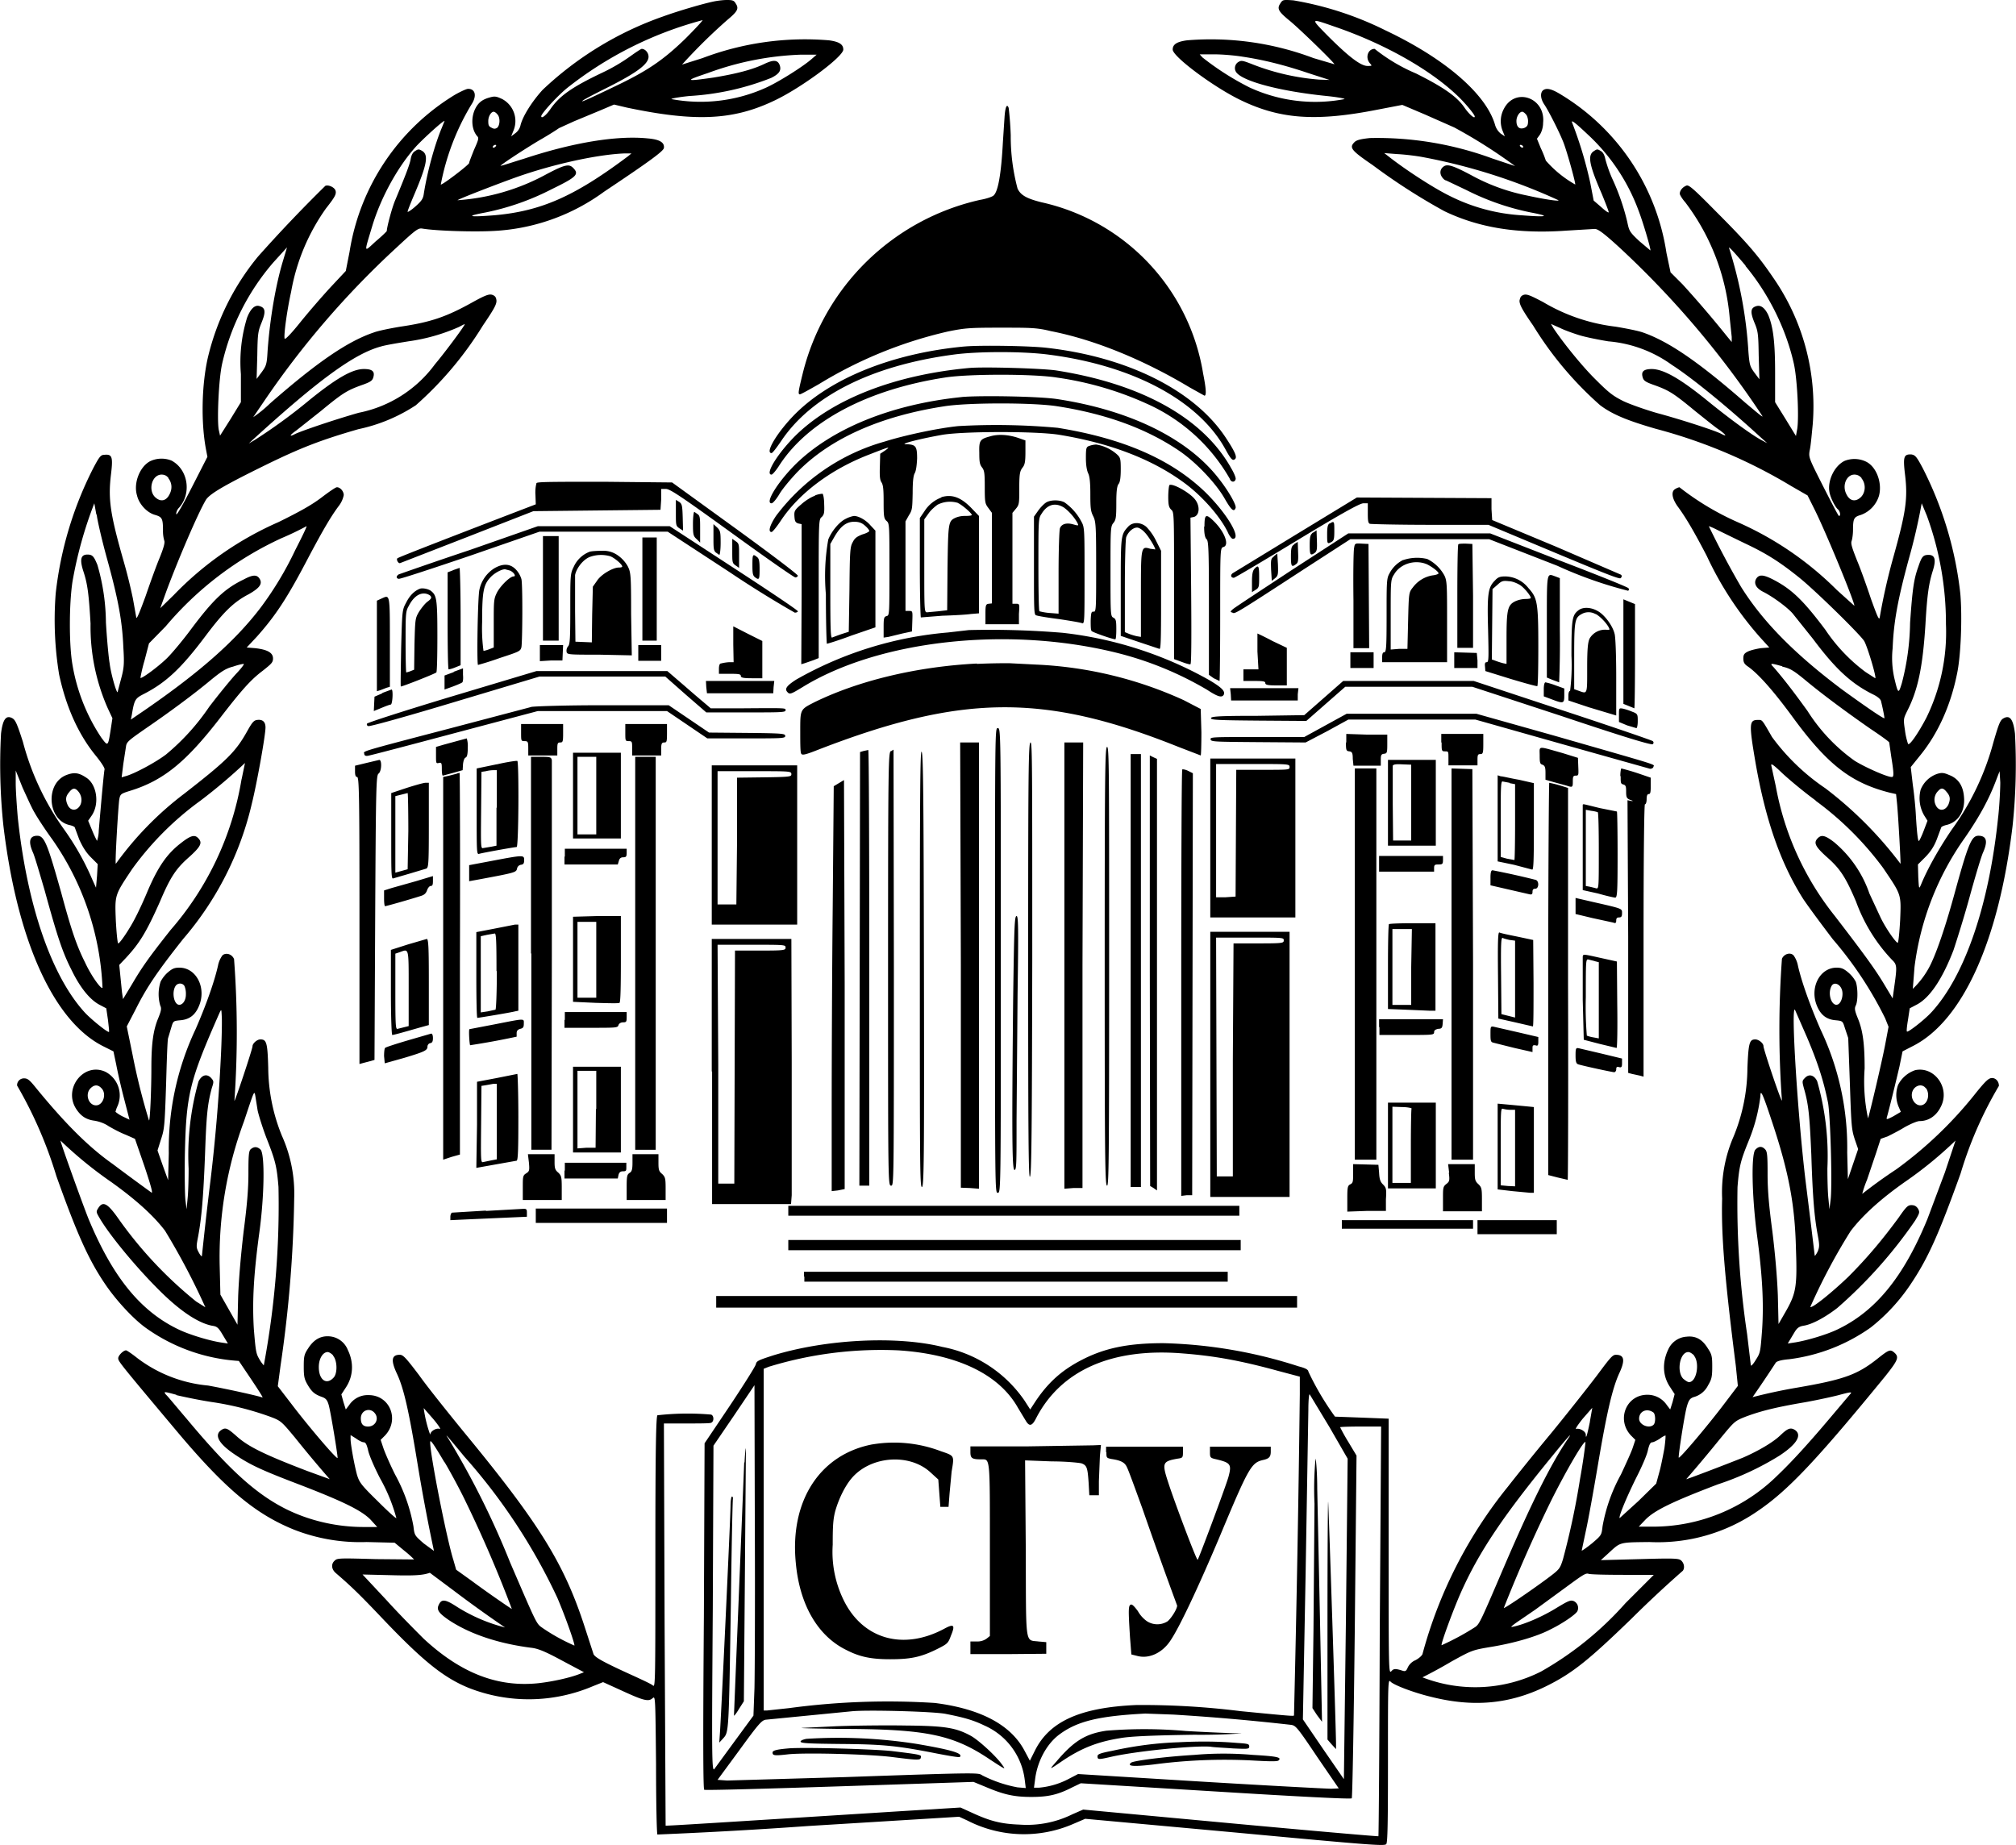<svg viewBox="0 0 59 54" xmlns="http://www.w3.org/2000/svg"><path fill-rule="evenodd" clip-rule="evenodd" d="M20.96.03c-.3.05-1.11.29-1.55.45a9.87 9.87 0 0 0-3.53 2.15c-.31.34-.59.78-.65 1.05a.4.4 0 0 1-.15.22l-.12.09.06-.15a.73.73 0 0 0-.32-.94c-.17-.08-.22-.09-.36-.05-.23.06-.35.16-.44.35-.12.26-.1.6.07.79.05.05.03.11-.1.4-.07.18-.14.35-.14.38 0 .05-.8.66-.83.63a7.08 7.08 0 0 1 .89-2.33c.17-.25.13-.47-.09-.47-.05 0-.22.08-.38.17a6.57 6.57 0 0 0-3.09 4.6l-.11.56-.44.47c-.24.26-.64.72-.89 1.03-.28.35-.45.52-.46.48-.03-.1.07-.83.19-1.37a6 6 0 0 1 1.02-2.44c.26-.33.31-.42.28-.52-.03-.1-.21-.18-.3-.14a42.3 42.3 0 0 0-1.97 2.07 7.28 7.28 0 0 0-1.47 2.97c-.18.8-.2 1.9-.05 2.68l.04.21-.45.88c-.27.53-.45.84-.46.8-.01-.04.02-.12.06-.17.4-.42.29-1.14-.2-1.4a.78.78 0 0 0-.63.02c-.3.16-.49.64-.38 1 .06.26.3.51.53.57.2.06.23.1.23.45a1 1 0 0 0 .04.31c.02.06-.03.23-.14.5-.1.24-.28.74-.41 1.12-.14.38-.25.67-.27.63l-.1-.56a15.3 15.3 0 0 0-.27-1.09c-.4-1.4-.46-1.83-.37-2.56.06-.5.03-.58-.19-.56-.11 0-.15.05-.33.39a10.63 10.63 0 0 0-1.1 3.67 9.9 9.9 0 0 0 .1 2.37c.2.93.55 1.73 1.06 2.36.18.22.28.38.27.42-.02.07-.1.97-.17 1.79a1 1 0 0 1-.05.3 2.91 2.91 0 0 1-.14-.3l-.12-.29.11-.16c.23-.35.14-.92-.18-1.11-.21-.14-.35-.15-.56-.07-.64.24-.56 1.34.1 1.47.08.02.14.05.14.07l.13.35c.1.22.2.38.34.52l.2.2-.02.34-.03.35-.1-.22a7.8 7.8 0 0 0-.83-1.48 7.81 7.81 0 0 1-1.21-2.57c-.17-.53-.22-.64-.31-.69-.18-.1-.28.03-.33.45a17 17 0 0 0 .07 2.7c.4 3.35 1.46 5.7 2.9 6.44l.32.16.08.38c.04.21.14.66.23 1l.16.62-.21-.1a1.1 1.1 0 0 1-.2-.13s.02-.09.06-.17a.78.78 0 0 0-.35-1c-.64-.3-1.26.5-.85 1.1.14.21.3.3.53.33.12.02.28.07.41.16.12.07.34.19.5.25l.27.12.28.81c.2.6.25.8.2.76a78.16 78.16 0 0 1-1.14-.84c-.71-.5-1.4-1.2-2.22-2.2-.2-.25-.26-.3-.36-.3a.2.2 0 0 0-.21.21 12.4 12.4 0 0 1 1.15 2.65c.6 1.68.94 2.45 1.44 3.18.3.44.78.97 1.16 1.25a5.24 5.24 0 0 0 2.74.98l.37.55c.2.3.35.53.32.52-.13-.05-1.04-.25-1.59-.35a4.03 4.03 0 0 1-2.08-.81c-.15-.12-.3-.22-.32-.22-.08 0-.23.15-.23.23 0 .09.03.13 1.65 2.06 1.47 1.76 2.36 2.5 3.5 2.96a5.3 5.3 0 0 0 2.12.36l.82.02.29.24a3 3 0 0 1 .28.25l-1.12-.01c-1.04-.03-1.13-.03-1.2.04-.12.1-.1.26.03.37.43.37.67.6 1.27 1.23 1.24 1.31 1.86 1.82 2.62 2.13a4.8 4.8 0 0 0 3.63-.05l.3-.12.55.25c.63.29.78.33.9.22.08-.07.08-.05.1 1.94 0 1.11.02 2.03.04 2.05a146 146 0 0 0 4.43-.25l4.4-.27.24.11a3.62 3.62 0 0 0 3.1.1l.35-.15 4.38.4c4.07.38 4.38.4 4.43.34.04-.05.05-.61.05-2.45 0-2.34 0-2.39.08-2.3.1.1.68.32 1.18.44 1.23.31 2.29.22 3.37-.31.77-.38 1.24-.76 2.5-1.98a33.45 33.45 0 0 1 1.5-1.4c.06-.08.04-.22-.05-.3-.07-.06-.17-.07-1.21-.04l-1.14.03.22-.2c.36-.33.3-.32 1.2-.33a5.13 5.13 0 0 0 3.16-.9c.89-.6 1.73-1.49 3.75-3.96.38-.48.41-.56.24-.7-.1-.08-.15-.06-.43.16-.62.5-1 .64-2.39.88a15.79 15.79 0 0 0-1.31.28 37.28 37.28 0 0 0 .68-1.01c.03-.04.15-.08.39-.1a5.26 5.26 0 0 0 2.39-.93 5.5 5.5 0 0 0 1.17-1.27c.51-.76.82-1.46 1.46-3.24a11.46 11.46 0 0 1 1.12-2.56c0-.13-.09-.23-.2-.23-.1 0-.19.08-.54.52a11.8 11.8 0 0 1-2.26 2.15 14.86 14.86 0 0 0-1 .72s.05-.2.14-.41l.27-.8.13-.4.2-.07c.1-.05.34-.17.5-.27.18-.1.37-.18.44-.18.27 0 .5-.16.63-.44.26-.54-.2-1.17-.76-1.05a.88.88 0 0 0-.5.43.88.88 0 0 0 .01.63l.07.16-.22.13c-.19.1-.21.1-.19.03.06-.2.28-1.1.37-1.49l.09-.44.31-.16c1.45-.74 2.51-3.08 2.91-6.44a17 17 0 0 0 .07-2.7c-.05-.42-.15-.55-.33-.45-.1.05-.14.15-.3.7a7.75 7.75 0 0 1-1.22 2.56c-.4.59-.72 1.17-.9 1.61-.06.14-.06.13-.08-.22l-.01-.37.2-.2c.15-.15.26-.3.35-.53l.13-.35c0-.02.06-.05.13-.07.35-.07.57-.39.54-.8-.02-.35-.17-.57-.44-.67-.16-.07-.22-.07-.35-.03a.8.8 0 0 0-.48.46 1 1 0 0 0 .1.75l.1.16-.11.29c-.06.16-.13.3-.14.3-.03.03-.06-.24-.09-.74-.01-.22-.05-.63-.09-.9l-.06-.52.29-.36c.5-.62.87-1.42 1.06-2.35.12-.54.16-1.7.1-2.37a10.63 10.63 0 0 0-1.1-3.67c-.18-.34-.22-.38-.33-.4-.22-.01-.25.06-.19.57.09.73.03 1.12-.36 2.51a17.72 17.72 0 0 0-.38 1.7c-.02.08-.08-.07-.25-.54-.12-.36-.3-.87-.41-1.13-.15-.38-.19-.5-.16-.58.02-.06.04-.2.04-.32 0-.34.03-.38.23-.44a.86.86 0 0 0 .53-.56c.1-.37-.07-.85-.38-1a.78.78 0 0 0-.63-.02c-.3.15-.5.58-.44.91.03.17.16.42.24.5.07.05.1.2.04.2-.02 0-.22-.39-.46-.86-.42-.83-.43-.85-.4-1.05.03-.11.06-.45.09-.76a6.6 6.6 0 0 0-1.16-4.31c-.43-.63-.74-1-1.66-1.92-.66-.67-.8-.79-.87-.77-.11.04-.2.14-.2.24 0 .03.07.15.16.25a6.5 6.5 0 0 1 1.3 3.37l.06.57v.15l-.14-.17a31.6 31.6 0 0 0-1.3-1.52l-.35-.35-.12-.57a6.56 6.56 0 0 0-3.15-4.67c-.24-.14-.38-.16-.47-.08-.08.08-.06.25.04.4.13.19.45.82.57 1.13.12.32.36 1.2.34 1.22a3.28 3.28 0 0 1-.86-.7 3.11 3.11 0 0 0-.15-.37l-.11-.27.08-.11c.05-.07.1-.21.1-.35.08-.74-.82-1.06-1.15-.41a.76.76 0 0 0-.03.65l.06.15-.12-.08a.52.52 0 0 1-.17-.27c-.27-.9-1.47-1.93-3.2-2.75a9.64 9.64 0 0 0-2.7-.88c-.3-.02-.31-.02-.38.09-.1.15-.06.23.24.48.27.21 1.39 1.3 1.34 1.3l-.61-.18a8.5 8.5 0 0 0-3.7-.52c-.3.04-.42.12-.42.27 0 .21 1.24 1.13 2.03 1.5 1.14.54 2.18.61 3.96.26l.73-.14.66.28.86.38a15 15 0 0 1 1.78 1.13l-.66-.22a9.78 9.78 0 0 0-3.59-.6c-.28.03-.39.06-.45.12-.16.16-.1.24.53.67a17.9 17.9 0 0 0 2.1 1.35c1.02.49 2.16.67 3.57.57l.83-.05c.09 0 .24.1.71.53a26.96 26.96 0 0 1 4.2 4.95c.02.05-.2-.14-.51-.4-1.36-1.19-2.24-1.79-2.99-2.05-.14-.05-.5-.12-.8-.17a5.37 5.37 0 0 1-2.12-.72c-.38-.2-.48-.24-.57-.21-.08.03-.1.07-.12.17 0 .11.06.24.4.73a10.24 10.24 0 0 0 1.96 2.33c.36.27.8.45 1.63.69a15.16 15.16 0 0 1 3.97 1.68l.47.27.2.4c.34.68 1.17 2.7 1.17 2.83l-.51-.46a9.55 9.55 0 0 0-2.91-1.99 8 8 0 0 1-1.7-1.02.37.37 0 0 0-.12.05c-.13.07-.1.27.06.5.23.31.47.71.86 1.46a9.86 9.86 0 0 0 1.54 2.36l.29.32-.25.02c-.13.02-.3.06-.38.1-.1.05-.13.09-.13.2 0 .11.03.16.11.22.3.2.74.69 1.3 1.45 1.04 1.43 1.73 1.97 2.88 2.26l.18.04.03.29c.04.44.11 1.74.1 1.75a11.33 11.33 0 0 0-2.2-2.21 6.32 6.32 0 0 1-1.56-1.5c-.3-.52-.28-.5-.41-.5-.26 0-.27.1-.07 1.27.29 1.65.72 2.9 1.38 3.95.13.2.53.74.88 1.2a10.93 10.93 0 0 1 1.53 2.31l.1.25-.1.53c-.1.52-.44 1.96-.5 2.15a5.2 5.2 0 0 1-.1-1.46c0-.71-.05-1.11-.2-1.47-.09-.22-.1-.29-.06-.37.07-.14.06-.54 0-.7a.93.93 0 0 0-.22-.27c-.13-.11-.2-.14-.34-.14-.5 0-.8.6-.57 1.13.11.26.28.39.55.41.2.02.2.03.26.22l.1.3.05 1.38c.04 1.2.05 1.3.14 1.58l.1.29-.15.44-.15.44-.02-.78a8.04 8.04 0 0 0-.78-3.6c-.32-.73-.56-1.42-.66-1.86a.76.76 0 0 0-.13-.31c-.1-.1-.28-.04-.34.1a28.8 28.8 0 0 0 0 4.15c-.03.02-.54-1.5-.54-1.59 0-.09-.14-.2-.24-.2-.17 0-.2.1-.23.83a5.36 5.36 0 0 1-.4 2 4.1 4.1 0 0 0-.34 1.83c-.03 1.04.07 2.3.4 4.89l.06.59-.44.58c-.48.63-1.26 1.55-1.29 1.52-.02-.03.16-1.2.23-1.47.06-.22.1-.26.2-.3a.66.66 0 0 0 .43-.35c.1-.17.12-.24.12-.54 0-.3-.01-.36-.13-.54-.16-.26-.35-.37-.62-.34a.63.63 0 0 0-.54.38c-.18.38-.16.78.06 1.1l.13.2-.06.23-.07.22-.1-.13a.68.68 0 0 0-.57-.3c-.62 0-.91.73-.48 1.19l.13.13-.08.24c-.04.12-.2.47-.34.77a4.9 4.9 0 0 0-.54 1.52c-.03.26-.03.26-.31.5-.15.12-.29.22-.3.21l.12-.57c.07-.31.23-1.2.36-1.97.26-1.54.42-2.2.61-2.63.19-.4.16-.56-.09-.56-.1 0-.17.09-.55.6-.25.33-.85 1.09-1.34 1.69-.5.6-1.06 1.3-1.27 1.57a13.23 13.23 0 0 0-2.5 4.9c-.02.05-.11.13-.21.18a.44.44 0 0 0-.22.21c-.04.1-.07.12-.14.1-.22-.07-.27-.07-.34.01-.08.08-.08.02-.08-3.66v-3.73l-.76-.03-.81-.03a8.1 8.1 0 0 1-.78-1.32c0-.05-.08-.1-.28-.15a13.9 13.9 0 0 0-3.96-.68c-1.06 0-1.75.15-2.43.51-.57.3-.96.66-1.32 1.2l-.15.23-.16-.25a3.77 3.77 0 0 0-2.41-1.58c-1.33-.33-3.4-.23-4.96.25-.43.14-.48.16-.5.26-.02.07-.36.61-.76 1.21l-.74 1.1-.02 5.05c-.03 3.8-.02 5.07.01 5.09.03.02 1.81-.03 3.96-.1l3.92-.13.34.14c.54.23.84.3 1.35.3.49 0 .77-.06 1.2-.28l.25-.12 3.94.24c2.42.15 3.97.23 3.99.2.02-.02.06-2.28.09-5.03l.05-5-.24-.4a5.12 5.12 0 0 1-.24-.43c0-.01.27-.02.6-.02h.6l-.04 5.99c-.01 3.3-.03 6-.04 6 0 .01-1.96-.16-4.33-.38l-4.31-.4-.32.14a3 3 0 0 1-1.54.3c-.54-.02-.86-.1-1.4-.35l-.33-.15-1.79.11c-5.71.36-6.82.43-6.84.42l-.03-5.9-.02-5.87h.65c.37 0 .7 0 .73-.02.09-.03.09-.21 0-.24a7.9 7.9 0 0 0-1.57.02c-.04.04-.06.99-.06 4.01 0 3.78 0 3.96-.07 3.9-.04-.04-.3-.16-.56-.28-.84-.38-1.14-.54-1.18-.64l-.25-.77c-.6-1.86-1.32-3.03-3.52-5.7-.49-.6-1.1-1.36-1.34-1.7-.38-.5-.46-.59-.56-.59-.24 0-.27.16-.08.56.2.43.35 1.1.6 2.63a54.36 54.36 0 0 0 .48 2.55l-.3-.22c-.26-.23-.27-.23-.3-.5a4.97 4.97 0 0 0-.54-1.52c-.15-.3-.3-.65-.34-.77l-.08-.24.13-.13c.43-.46.14-1.18-.48-1.18a.65.65 0 0 0-.57.29l-.1.13-.07-.22-.06-.22.13-.2c.22-.33.24-.73.06-1.1a.63.63 0 0 0-.54-.4c-.26-.02-.46.1-.62.35-.12.18-.13.24-.13.54 0 .3.02.37.12.54.12.2.2.27.43.35.1.04.14.09.18.23.06.21.27 1.5.26 1.55-.02.05-.85-.92-1.35-1.58l-.4-.52.08-.6a37 37 0 0 0 .4-4.9 4.12 4.12 0 0 0-.36-1.83 5.36 5.36 0 0 1-.4-1.99c-.02-.74-.05-.83-.23-.83-.1 0-.23.12-.23.2 0 .08-.51 1.61-.53 1.6a28.81 28.81 0 0 0-.01-4.15c-.06-.15-.24-.2-.34-.11a.76.76 0 0 0-.13.3c-.1.45-.34 1.14-.66 1.87a8.2 8.2 0 0 0-.78 3.62l-.02.79-.16-.44-.15-.43.1-.32c.1-.3.11-.38.15-1.59.02-.7.04-1.33.06-1.38l.09-.3c.06-.2.06-.2.26-.22.27-.02.44-.15.55-.41.23-.53-.07-1.13-.57-1.13-.15 0-.21.03-.34.14a.93.93 0 0 0-.21.27 1.2 1.2 0 0 0-.01.7c.04.08.03.15-.06.37-.15.36-.2.76-.2 1.47 0 .64-.04 1.55-.07 1.52a18.8 18.8 0 0 1-.48-1.92l-.17-.83.26-.5c.32-.64.63-1.1 1.39-2.06a9.28 9.28 0 0 0 2.01-3.96c.15-.6.4-2 .4-2.23 0-.16-.08-.24-.24-.22-.1.01-.15.07-.29.32-.34.61-.59.86-1.85 1.84a9.6 9.6 0 0 0-2 2.05c-.03-.02.07-1.66.1-1.88.03-.16.04-.17.33-.26.97-.3 1.63-.85 2.6-2.1.64-.83.91-1.14 1.27-1.41.25-.2.3-.24.3-.36 0-.17-.17-.26-.52-.3l-.25-.02.3-.32c.56-.63.9-1.15 1.53-2.36.4-.75.63-1.15.87-1.47a.75.75 0 0 0 .14-.31c0-.11-.1-.23-.2-.23-.04 0-.24.14-.45.3-.29.22-.63.41-1.26.72a9.61 9.61 0 0 0-3.07 2.14l-.39.38.18-.5c.35-.94.92-2.27 1.15-2.66.1-.18.55-.44 1.73-1.02 1.04-.51 1.63-.74 2.74-1.06a4.88 4.88 0 0 0 1.68-.7 10.3 10.3 0 0 0 1.96-2.33c.34-.5.4-.62.4-.73-.01-.1-.04-.14-.12-.17-.09-.03-.19 0-.57.21-.77.43-1.23.59-2.12.72-.3.05-.65.12-.78.17-.77.26-1.67.88-3.04 2.08a3.7 3.7 0 0 1-.49.4l.3-.44a25.79 25.79 0 0 1 3.89-4.52c.57-.53.64-.58.76-.56.42.07 1.52.1 2.07.07a5.97 5.97 0 0 0 3.25-1.15c1.35-.9 1.74-1.19 1.75-1.28.02-.16-.12-.25-.48-.28-.9-.09-2.18.12-3.63.6-.33.1-.62.2-.66.2-.1.04.52-.38 1.1-.73.3-.17.56-.34.6-.37l.44-.2.77-.32.4-.17.38.09c2 .42 3.1.37 4.3-.2.79-.37 2.03-1.29 2.03-1.5 0-.15-.12-.23-.42-.27a8.47 8.47 0 0 0-3.7.52l-.6.19a16.3 16.3 0 0 1 1.33-1.31c.3-.25.34-.33.24-.48-.05-.09-.1-.1-.26-.1-.11 0-.25.02-.31.03Zm-.9 1.1c-.67.65-1.14.96-2.11 1.42-.79.38-.96.45-.9.4.02-.03.37-.21.77-.41.83-.42 1.16-.67 1.16-.88 0-.12-.1-.23-.2-.23-.02 0-.17.1-.31.2a5.3 5.3 0 0 1-.85.5c-.88.42-1.24.67-1.51 1.06-.12.18-.27.3-.27.21 0-.07.43-.55.74-.81a10.88 10.88 0 0 1 3.98-2c.02 0-.2.24-.5.54Zm19-.35c1.43.49 2.75 1.23 3.56 1.99.23.21.54.58.54.64 0 .08-.17-.07-.3-.26-.22-.32-.6-.59-1.42-1a5.14 5.14 0 0 1-1.21-.72c-.2 0-.28.26-.14.42.07.08.07.08-.07.08-.2 0-.56-.28-1.16-.88-.52-.53-.52-.52.2-.27Zm-15.31.95c-.25.22-.95.66-1.32.83a4.64 4.64 0 0 1-2.78.34c0-.02.23-.06.52-.09a7.7 7.7 0 0 0 2.4-.53c.24-.12.3-.22.25-.37-.06-.16-.18-.17-.47-.03-.34.16-.8.28-1.47.39-.83.12-.86.1-.17-.13a8.73 8.73 0 0 1 2.72-.54h.47l-.15.13Zm12.62-.07c.6.09 1.21.24 1.92.48l.62.2-.3-.01a6.76 6.76 0 0 1-1.91-.43c-.28-.11-.36-.14-.43-.1a.21.21 0 0 0-.1.3c.16.27 1.27.57 2.66.71.29.03.52.07.52.09a4.58 4.58 0 0 1-2.78-.34 8.04 8.04 0 0 1-1.38-.88l-.08-.09h.42c.23 0 .6.03.84.07Zm-6.97 1.75-.05.76c-.05.93-.14 1.43-.27 1.55-.04.04-.22.1-.4.13a6.9 6.9 0 0 0-5.19 5.09c-.13.53-.14.6-.08.6.03 0 .28-.14.56-.3a12.6 12.6 0 0 1 3.78-1.54c.5-.1.62-.11 1.54-.11.87 0 1.05 0 1.46.1 1.28.25 2.72.84 4.07 1.65l.43.24c.06 0 .05-.2-.04-.65a6.14 6.14 0 0 0-4.73-5.01c-.44-.11-.61-.21-.7-.4a5.93 5.93 0 0 1-.2-1.56 9.7 9.7 0 0 0-.06-.8c-.05-.14-.1-.03-.12.25Zm-14.85-.07c.09.08.09.32 0 .4-.05.03-.09.04-.16 0-.09-.04-.1-.08-.1-.2 0-.13.08-.27.16-.27.02 0 .07.03.1.07Zm30.1 0c.04.03.07.13.07.2 0 .12-.02.16-.1.2-.15.06-.24-.02-.24-.2 0-.13.09-.27.17-.27.02 0 .07.03.1.07Zm-31.72.4c-.21.5-.43 1.3-.53 1.95-.02.13-.07.2-.24.35-.11.1-.22.17-.23.16-.01-.01.08-.24.2-.52.36-.85.42-1.14.23-1.26-.1-.06-.12-.06-.21 0-.07.04-.11.12-.13.23-.02.14-.15.48-.45 1.2-.09.2-.25.8-.25.91 0 .01-.14.15-.32.3-.36.33-.35.37-.11-.43.26-.87.78-1.8 1.32-2.38.24-.25.77-.73.8-.71l-.08.2Zm33.52.18a5.74 5.74 0 0 1 1.51 2.26c.13.34.36 1.12.34 1.15l-.32-.27c-.3-.28-.3-.3-.36-.58a6.6 6.6 0 0 0-.44-1.26 3.9 3.9 0 0 1-.2-.57c-.02-.1-.06-.19-.13-.23-.1-.06-.11-.06-.2 0-.2.12-.14.41.23 1.26.11.27.2.5.2.53 0 .03-.1-.04-.22-.15l-.22-.19-.1-.52a11.9 11.9 0 0 0-.53-1.76c-.04-.1.09 0 .44.33Zm-31.94.36a.08.08 0 0 1-.07.04c-.02 0-.03-.02-.01-.04a.08.08 0 0 1 .07-.04c.02 0 .03.02.01.04Zm30.06 0c.02.02 0 .04-.01.04a.08.08 0 0 1-.07-.04c-.02-.02-.01-.04.01-.04.03 0 .06.02.07.04Zm-26.2.3c-1.56 1.17-2.54 1.6-3.9 1.72-.76.06-.86.03-.27-.08a7.42 7.42 0 0 0 1.94-.68c.74-.36.82-.44.63-.63-.12-.12-.25-.09-.78.19a6.31 6.31 0 0 1-2.6.76c.04-.04 1.1-.45 1.71-.67 1.13-.4 2.41-.67 3.18-.7h.2l-.12.1Zm23.28.02a17.02 17.02 0 0 1 3.96 1.26c.03.04-.43-.03-.93-.14a5.68 5.68 0 0 1-1.58-.57c-.54-.29-.72-.35-.83-.29-.12.07-.15.2-.07.32.04.06.09.1.12.1l.59.28a7.4 7.4 0 0 0 1.9.66c.58.11.48.14-.29.08a5.39 5.39 0 0 1-2.1-.57c-.47-.23-1.3-.77-1.78-1.15l-.13-.1.38.03c.21.01.55.05.76.09Zm-33.37 3.04c-.2.66-.38 1.65-.45 2.65-.02.37-.04.42-.17.6l-.15.2.02-.69c.01-.64.02-.7.13-.97.12-.3.11-.42-.06-.47-.14-.05-.27.08-.37.34a4.4 4.4 0 0 0-.18 1.65v.82l-.3.49-.31.49-.04-.18c-.05-.3 0-1.47.1-1.92a6.86 6.86 0 0 1 1.5-2.97 258.03 258.03 0 0 0 .4-.44l-.12.4Zm42.8.14c.7.84 1.2 1.88 1.42 2.87.1.46.15 1.53.1 1.89l-.04.22-.3-.49-.31-.5v-.86c0-.92-.06-1.35-.2-1.69-.1-.21-.22-.3-.35-.26-.17.05-.18.17-.06.47.11.26.12.33.13.97l.02.7-.15-.2c-.13-.18-.14-.24-.17-.59a12.47 12.47 0 0 0-.57-3.06c0-.04.23.22.49.53Zm-37.5 1.75c-.1.17-.62.86-.85 1.13a3.64 3.64 0 0 1-2.23 1.42c-.67.19-1.65.52-1.86.62-.19.1-.17.04.03-.1l.72-.57c.63-.52.76-.6 1.17-.75.26-.09.33-.13.36-.22.06-.18-.01-.26-.27-.26-.34 0-.8.27-1.56.88a16.1 16.1 0 0 1-1.64 1.2l-.17.1.14-.13c1.91-1.74 2.95-2.5 3.73-2.71.13-.04.49-.1.8-.15a5.5 5.5 0 0 0 1.48-.42c.19-.1.19-.1.15-.04Zm32.64.28c.16.05.54.13.85.18a3.7 3.7 0 0 1 1.86.69c.59.38 1.62 1.22 2.61 2.13l.18.16-.17-.09c-.3-.16-.98-.66-1.64-1.2-.76-.61-1.22-.87-1.56-.88-.26 0-.33.08-.27.26.03.09.1.13.36.22.41.15.54.23 1.17.75.3.24.62.5.72.56.2.15.22.2.03.1-.2-.1-1.19-.42-1.86-.6-.35-.1-.8-.26-.99-.35-.3-.15-.42-.24-.8-.62-.38-.37-.95-1.07-1.25-1.52l-.07-.12.27.12c.14.07.4.16.56.21Zm-17.99.33c-2.15.2-4 .96-5.04 2.06-.48.51-.8 1.06-.61 1.06.03 0 .15-.16.28-.35.88-1.32 2.65-2.21 5.03-2.53.71-.1 2.07-.1 2.81 0 2.48.32 4.41 1.36 5.18 2.8.15.27.2.32.27.25.06-.06-.02-.23-.27-.61-.91-1.39-2.87-2.37-5.24-2.64-.51-.06-1.96-.08-2.4-.04Zm.13.63c-2.16.2-3.98.9-5.08 1.98-.53.53-.9 1.14-.7 1.14.03 0 .14-.13.24-.29.84-1.28 2.57-2.2 4.83-2.55.68-.11 2.6-.11 3.28 0a9.6 9.6 0 0 1 2.62.76 5.26 5.26 0 0 1 2.44 2.2c.03.1.14.12.17.02.02-.03-.04-.18-.13-.33-.82-1.47-2.63-2.47-5.13-2.86-.43-.06-2.11-.11-2.54-.07Zm-.21.85c-2.06.21-3.8.92-4.87 1.97-.53.53-.9 1.14-.7 1.14.04 0 .14-.12.23-.27.08-.14.32-.43.53-.65.95-.97 2.41-1.63 4.3-1.92.7-.11 2.6-.11 3.3 0 1.42.22 2.6.65 3.55 1.29.51.34 1.1.97 1.35 1.41.19.33.27.41.32.28.04-.08-.23-.54-.52-.9-.92-1.16-2.6-1.97-4.7-2.29-.52-.08-2.25-.11-2.8-.06Zm-.1.85c-.6.06-1.58.27-2.15.45a6.01 6.01 0 0 0-3.19 2.18c-.18.27-.24.47-.13.47.03 0 .15-.15.27-.33.53-.8 1.46-1.5 2.57-1.93.59-.23.67-.26.49-.13l-.15.1-.01.37c-.01.28 0 .4.05.47.05.08.06.22.06.58 0 .42.01.48.09.55.08.07.08.13.08 1.42 0 1.3 0 1.34-.08 1.36-.08.02-.09.06-.09.33v.3l.14-.02.41-.1.28-.06.01-.3c.01-.3.01-.3-.1-.3h-.1v-2.62l.1-.18c.1-.15.1-.21.11-.65 0-.34.02-.51.06-.58.04-.07.06-.23.07-.43 0-.37-.04-.41-.33-.42-.21 0 .46-.17 1.1-.28.68-.1 2.68-.1 3.36 0 1.55.25 2.8.74 3.74 1.45.5.38 1 .95 1.22 1.4.05.12.12.2.15.2.27 0-.17-.74-.8-1.36-.99-.96-2.4-1.58-4.33-1.89a19.9 19.9 0 0 0-2.9-.05Zm.93.3c-.3.08-.33.12-.32.48 0 .26.01.34.08.43.07.09.08.17.08.58 0 .44.01.48.1.6l.11.15v2.65l-.09.01c-.09.01-.1.04-.1.3v.3h.98v-.3c.02-.3.02-.3-.09-.3h-.1v-2.66l.1-.12c.1-.12.1-.16.1-.61 0-.42.02-.5.1-.6.06-.08.08-.16.08-.45v-.34l-.2-.07c-.29-.1-.6-.12-.83-.05Zm2.9.28c-.09.03-.1.06-.1.36 0 .21.03.37.07.45.04.09.06.26.06.6 0 .4.01.5.08.64.08.16.09.25.09 1.5 0 1.23 0 1.32-.08 1.3-.06 0-.07.03-.08.26 0 .15 0 .29.03.31.04.04.61.24.69.24.02 0 .03-.13.03-.29 0-.25-.01-.3-.08-.34-.09-.04-.09-.08-.09-1.36 0-1.25 0-1.32.09-1.42.07-.09.08-.17.08-.58 0-.35.02-.5.07-.56.04-.05.06-.19.06-.42 0-.32-.01-.35-.12-.45a1.2 1.2 0 0 0-.6-.28.68.68 0 0 0-.2.04Zm-26.95.95c.1.13.12.3.03.47-.1.2-.27.23-.43.07-.2-.21-.08-.65.2-.65.08 0 .15.03.2.1Zm49.55 0c.13.16.12.4-.01.54-.16.16-.33.13-.43-.07-.14-.26 0-.58.23-.58.08 0 .15.03.21.1Zm-38.78.14a1.1 1.1 0 0 0-.03.34l.01.28-.6.23c-2.47.95-3.44 1.33-3.45 1.35-.04.04.03.16.08.14l1.98-.77 1.92-.75 1.86-.02 1.86-.02.02-.3v-.31h.14c.12 0 .46.23 1.94 1.3.98.71 1.82 1.3 1.85 1.29.03 0 .07-.03.07-.05.01-.03-.81-.65-1.83-1.39l-1.85-1.34-1.97-.02c-1.54 0-1.98 0-2 .04Zm18.52.07c-.01.01-.03.16-.03.33 0 .25.02.31.09.38.08.07.08.12.08 2.22v2.15l.22.08c.13.05.24.08.26.07.03-.02.03-.91.02-2.16l-.02-2.13.1-.02c.17-.05.19-.33.02-.53s-.66-.47-.74-.4Zm-10.37.3c-.1.03-.28.14-.4.25-.2.17-.21.2-.2.36.01.14.03.17.11.2l.1.02v2.05l-.01 2.05.1-.03.26-.09.15-.06v-2.03c0-1.99 0-2.03.09-2.1.07-.07.08-.13.07-.38 0-.16-.03-.3-.05-.3a.74.74 0 0 0-.22.05Zm3.7.05a1 1 0 0 0-.5.41l-.13.19v1.46c0 .8.02 1.46.03 1.45l.63-.05c.32-.01.7-.03.83-.05l.24-.02v-2.85l-.24-.25c-.3-.3-.55-.39-.86-.3Zm10.37 1.09-1.85 1.13c-.07.06-.04.13.04.13.03 0 .87-.5 1.86-1.1 1.32-.8 1.83-1.08 1.93-1.08h.13v.29c0 .22.01.29.06.31.04.01.83.03 1.77.03h1.7l1.91.8c1.46.61 1.93.8 1.96.76.04-.04.04-.07.01-.1l-1.9-.82-1.87-.78-.02-.32v-.32l-1.97-.01-1.97-.01-1.79 1.09Zm-18.14-.64c0 .36 0 .38.1.45l.11.07-.01-.39c-.01-.34-.02-.39-.1-.45l-.1-.06v.38Zm10.83-.3c-.06.04-.16.14-.23.24l-.12.17v1.44c0 1.33 0 1.44.07 1.45.05.02.35.07.67.11.33.05.63.1.67.12.07.02.07-.07.07-1.4 0-1.33 0-1.41-.09-1.57a1.6 1.6 0 0 0-.5-.57c-.16-.08-.42-.07-.54.01Zm-2.58.01c.12.05.41.3.41.35 0 .02-.08.03-.19.03a.7.7 0 0 0-.28.05c-.22.1-.22.14-.24 1.47l-.01 1.24-.26.03-.33.03c-.08 0-.08-.07-.08-1.36v-1.36l.13-.18c.07-.1.19-.2.26-.25a.8.8 0 0 1 .6-.05Zm-25.2.34c.02.18.16.78.31 1.32.32 1.16.44 1.81.47 2.57.03.48.02.6-.07.93l-.1.38c-.04 0-.2-.57-.23-.84-.03-.16-.08-.7-.11-1.2a6.19 6.19 0 0 0-.25-1.69c-.1-.24-.14-.3-.29-.3-.2 0-.23.15-.12.49.12.36.16.66.21 1.53a5.9 5.9 0 0 0 .5 2.47l.14.3-.05.33c-.08.51-.08.5-.28.23a5.5 5.5 0 0 1-.84-2.13c-.1-.57-.1-1.75 0-2.42a12.01 12.01 0 0 1 .64-2.3l.06.33Zm53.56.03a9.2 9.2 0 0 1 .56 3.18 5.7 5.7 0 0 1-.57 2.73c-.23.44-.5.84-.54.77a2.03 2.03 0 0 1-.09-.4c-.05-.33-.04-.34.06-.55.32-.62.46-1.29.54-2.55.05-.88.1-1.19.21-1.55.11-.34.07-.48-.12-.48-.16 0-.2.05-.3.35-.13.36-.17.64-.24 1.64a7.33 7.33 0 0 1-.24 1.76c-.1.33-.11.32-.22-.14a2.69 2.69 0 0 1-.05-.88c.03-.77.15-1.42.47-2.6a17.4 17.4 0 0 0 .38-1.64l.15.36Zm-25.26-.24c.13.09.3.27.4.45.04.09.04.09-.11.05-.2-.06-.35-.02-.4.11-.02.06-.04.64-.04 1.3v1.2l-.26-.02a1.7 1.7 0 0 1-.3-.05c-.02-.01-.03-.63-.03-1.37 0-1.29 0-1.35.09-1.48.17-.28.4-.34.65-.19Zm-10.85.48c0 .32.01.36.11.45l.1.1v-.38c0-.32 0-.4-.07-.45l-.1-.07c-.02 0-.04.16-.04.35Zm4.46-.14c-.18.09-.4.35-.5.6a6.1 6.1 0 0 0-.07 1.6c0 .8.02 1.45.03 1.45.02 0 .35-.1.72-.24l.7-.24v-2.83l-.15-.16c-.13-.15-.34-.27-.48-.27a.84.84 0 0 0-.25.09Zm10.5.22c0 .23.03.33.07.37.06.04.07.32.07 2.01v1.96l.14.1.17.08c.01 0 .02-.88.02-1.95 0-1.9 0-1.94.09-1.97.18-.04.06-.41-.25-.73-.26-.26-.3-.24-.3.13Zm-9.93-.03c.07.06.13.13.13.16 0 .02-.09.07-.2.1-.15.06-.22.1-.28.22-.08.14-.09.23-.1 1.39l-.02 1.24-.22.07a7.5 7.5 0 0 0-.27.1c-.04.01-.05-.27-.05-1.36v-1.38l.12-.21c.18-.31.35-.44.58-.44.13 0 .22.03.31.11Zm13.6-.06c-.05.03-.07.1-.07.31 0 .29 0 .3.13.23.07-.04.08-.1.08-.32 0-.28 0-.3-.13-.22Zm-5.89.09c-.22.24-.22.26-.22 1.78v1.42l.53.18.6.2c.04.02.05-.2.05-1.42v-1.45l-.15-.3a1.6 1.6 0 0 0-.28-.4c-.16-.14-.4-.15-.53-.01Zm-12.14.3c0 .32 0 .4.07.46l.1.07c.02 0 .04-.16.04-.35 0-.32-.01-.36-.1-.45l-.11-.1v.38Zm-12.24.39a9.8 9.8 0 0 1-1.01 1.68c-.73.96-1.74 1.86-3.36 2.98l-.44.3.03-.15c.07-.43.1-.47.33-.59.65-.33 1.1-.74 1.82-1.7.54-.72.83-1 1.27-1.23.3-.17.4-.29.33-.43-.08-.15-.2-.15-.48 0-.56.27-.9.6-1.55 1.47-.23.31-.54.68-.68.82-.24.24-.75.62-.79.59 0-.01.04-.24.12-.51l.13-.5.49-.5a9.76 9.76 0 0 1 3.39-2.58 8.56 8.56 0 0 0 .73-.35c.02 0-.13.31-.33.7Zm5.1 0c-1.11.37-2.04.7-2.07.71-.08.05-.08.12 0 .13.04.01.98-.3 2.1-.68l2.02-.7h3.75l1.82 1.19a31 31 0 0 0 1.9 1.18c.05 0 .09-.02.09-.04 0-.03-.85-.6-1.88-1.27l-1.87-1.22h-3.86l-2 .7Zm36.54-.58.78.38c.64.3 1.03.55 1.59 1 .44.35 1.72 1.6 1.9 1.85.09.13.38 1.1.33 1.1l-.28-.18a5 5 0 0 1-1.18-1.24c-.66-.88-1-1.2-1.55-1.48-.28-.14-.4-.14-.48 0-.07.14.02.28.23.38.27.14.67.43.84.62l.6.75c.65.87 1.11 1.3 1.75 1.62.15.07.23.15.24.2.08.33.1.48.1.5-.03.02-.62-.39-1.24-.84-1.4-1.05-2.33-2-2.96-3.01a26.4 26.4 0 0 1-.94-1.77c.01 0 .14.05.27.12Zm-16.78.06c.11.11.31.44.31.5l-.15-.02c-.27-.08-.27-.06-.27 1.34v1.24l-.12-.02a1.77 1.77 0 0 1-.23-.07l-.12-.05v-1.34c0-.75.02-1.38.04-1.44.06-.16.2-.28.32-.28.05 0 .15.06.22.14Zm4.93 0c-.08.07-.1.11-.1.37 0 .3.02.32.15.23.06-.05.07-.11.06-.36l-.01-.3-.1.07Zm-.62 1.1c-.91.6-1.69 1.11-1.73 1.15-.08.07-.08.08-.01.1.07.04.05.06 2.09-1.27l1.36-.88h4.06l2 .78a12 12 0 0 0 2.07.73c.03-.03.03-.06 0-.08-.02-.03-.94-.4-2.04-.82l-2-.78h-4.15l-1.65 1.07Zm-21.92.54v1.53h.46v-3.06h-.46v1.53Zm2.91.02v1.51h.42v-3.02h-.42v1.51Zm2.63-1.11c0 .33 0 .35.1.42l.1.07v-.36c0-.33 0-.35-.1-.42l-.1-.07v.36Zm16.45-.2c-.08.05-.1.1-.1.35 0 .3.02.33.15.23.06-.04.07-.1.06-.35l-.01-.3-.1.06Zm1.75.1c-.02.08-.03.77-.02 1.54v1.4h.46l-.01-1.53-.01-1.52-.2-.01c-.19-.01-.2-.01-.22.12Zm3.05-.1c-.02.01-.03.7-.03 1.53v1.5h.46v-1.52l-.02-1.52-.19-.01c-.1 0-.2 0-.22.02Zm-25.43.22a.84.84 0 0 0-.46.44c-.1.2-.1.25-.1 1.23 0 .85-.01 1.03-.06 1.09a.2.2 0 0 0-.05.15c.01.1.02.1.96.1l.95.02-.02-1.21c0-1.16-.01-1.22-.1-1.4a.97.97 0 0 0-.28-.31.72.72 0 0 0-.46-.14c-.16 0-.33.01-.38.03Zm20.04.13c-.1.07-.1.1-.09.4l.02.32.1-.08c.08-.07.09-.1.08-.4l-.02-.32-.1.08Zm-19.43 0c.13.05.35.24.35.3 0 .02-.04.03-.1.03-.17 0-.52.2-.64.39l-.12.17-.02.82-.01.81-.24-.01-.24-.01-.01-.89v-1.06c.04-.2.23-.45.43-.53a.97.97 0 0 1 .6-.02Zm4.16.26c0 .23.01.3.07.35.13.1.14.07.14-.24 0-.24-.02-.31-.08-.35-.12-.1-.13-.07-.13.24Zm19.04-.15a.9.9 0 0 0-.4.4c-.08.14-.08.26-.08 1.23 0 .92-.01 1.07-.07 1.07-.04 0-.06.04-.06.15v.14h1.9v-1.18c0-1.06 0-1.2-.08-1.36a1.15 1.15 0 0 0-.5-.48 1.27 1.27 0 0 0-.7.03Zm.69.12c.15.07.35.22.35.27 0 .02-.08.05-.18.06a.9.9 0 0 0-.57.35c-.12.15-.12.16-.14.97l-.02.83h-.24l-.25.02v-1.02c0-.98 0-1.03.1-1.18.18-.31.6-.44.95-.3Zm-27.28.12a.98.98 0 0 0-.44.63c-.05.22-.08 2.2-.04 2.2 0 0 .3-.08.63-.2.58-.19.61-.2.64-.32.03-.16.04-1.82 0-1.99a.7.7 0 0 0-.16-.28c-.16-.17-.37-.19-.63-.04Zm22.24.02c-.05.06-.07.16-.07.38v.3l.11-.07c.1-.06.1-.1.1-.38 0-.32-.02-.36-.14-.23Zm-23.45.04-.16.06v1.42c0 .79.01 1.42.03 1.42.02 0 .11-.02.2-.06l.15-.06v-1.43c0-.78-.02-1.42-.03-1.42l-.2.07Zm1.67.01c.12.06.18.17.1.17-.1 0-.37.26-.48.46-.1.2-.1.24-.1.92v.7l-.13.05a.92.92 0 0 1-.17.05 4.9 4.9 0 0 1-.04-.84c0-.91.04-1.1.25-1.32.1-.11.31-.23.42-.23l.15.04Zm30.34 1.63v1.5l.17.07.19.07a29 29 0 0 0 .02-1.53v-1.52l-.13-.05c-.26-.09-.25-.18-.25 1.46Zm-1.52-1.34c-.2.2-.23.38-.2 1.44.02.84.02.95-.04.95-.05 0-.06.04-.05.13l.01.13.74.23c.4.12.76.22.78.21.02 0 .03-.53.03-1.16 0-1.3-.03-1.42-.29-1.71a.88.88 0 0 0-.67-.34c-.16 0-.22.02-.31.12Zm.73.13c.13.08.32.32.32.38 0 .02-.07.03-.16.03a.78.78 0 0 0-.3.07c-.22.11-.25.25-.25 1.1v.73l-.1-.02a2.35 2.35 0 0 1-.22-.07l-.11-.04.01-1.03.01-1.03.15-.13c.12-.11.16-.12.33-.1.1 0 .24.06.32.11Zm-32.19.11c-.16.06-.3.2-.4.4-.12.22-.12.23-.15 1.33-.01.62-.02 1.12-.01 1.13.01.02 1-.37 1.04-.41.02-.02.03-.5.03-1.07 0-1.06-.02-1.18-.18-1.31-.07-.06-.25-.1-.33-.07Zm.3.2c.05.06.04.09-.08.18-.07.05-.18.19-.25.3-.11.19-.11.21-.13.94l-.01.75-.1.04a.82.82 0 0 1-.13.04c-.01 0-.02-.4-.02-.89 0-.8 0-.9.09-1.05.12-.24.28-.37.44-.37a.3.3 0 0 1 .2.07Zm-1.43.09-.13.06v2.65l.1-.03.18-.07.1-.03v-1.32c0-1.44 0-1.37-.25-1.26Zm36.35 1.55v1.53l.15.06.17.07c.01 0 .02-.69.02-1.53v-1.52l-.17-.07-.17-.07v1.53Zm-1.3-1.22c-.2.15-.22.24-.22 1.34a6 6 0 0 1-.04 1.03c-.03 0-.05.06-.05.14v.14l.6.2.7.21.1.03v-1.12c0-.64-.02-1.2-.05-1.28-.06-.24-.3-.55-.48-.65-.2-.12-.43-.13-.56-.04Zm.49.12c.13.07.31.26.38.39.04.08.03.08-.08.07a.52.52 0 0 0-.48.26c-.05.11-.07.3-.07.86 0 .78.01.76-.24.67l-.14-.05v-.97c0-1.04.02-1.12.22-1.23a.41.41 0 0 1 .4 0Zm-25.24.89.01.52h-.13a1.31 1.31 0 0 0-.25.04c-.03 0-.05.07-.05.15v.15h.32c.26 0 .32.01.32.06 0 .05.06.07.32.07h.31v-1.09l-.42-.21-.43-.22v.53Zm6.9-.42-.61.07a10.8 10.8 0 0 0-4.45 1.38c-.28.18-.34.27-.26.36.07.08.1.07.43-.13 2.23-1.38 5.98-1.8 9.15-1.03a9.9 9.9 0 0 1 2.71 1.1c.32.21.44.24.49.13.03-.1-.07-.2-.42-.41a11.29 11.29 0 0 0-4.3-1.39 25.7 25.7 0 0 0-2.74-.08Zm8.44.63.03.52h-.44v.34h.32c.25 0 .32.01.32.06 0 .05.06.07.31.07h.32v-1.1l-.42-.2a8.15 8.15 0 0 0-.44-.22v.53Zm-21 .04v.24l.33-.02h.33l.01-.23.01-.22h-.68v.23Zm2.88 0v.23h.67v-.46h-.67v.23Zm20.84.21v.23h.68v-.46h-.68v.23Zm3.04 0v.23h.68v-.22l-.02-.22-.33-.01-.33-.01v.23Zm-13.97.1c-1.76.09-3.46.5-4.75 1.13-.43.22-.42.2-.42.88 0 .31 0 .6.03.63.03.05.12.03.5-.12 4.21-1.63 6.62-1.65 10.54-.08l.65.25c.01 0 .02-.3.02-.68l-.02-.68-.5-.26a11.62 11.62 0 0 0-4.32-1.04l-.78-.04a19 19 0 0 0-.95.02Zm-21.67.29c-.15.16-.51.6-.8.98a6.63 6.63 0 0 1-1.26 1.39c-.3.23-.95.58-1.2.64l-.1.03.05-.4.08-.52c.02-.12.1-.18.56-.5.73-.5 1.43-1.02 1.91-1.42.33-.27.46-.35.66-.4.14-.05.28-.08.31-.08.03 0-.06.12-.21.28Zm45.24-.2c.23.05.34.12.68.4.48.4 1.18.92 1.9 1.42.3.2.55.38.55.4l.06.42c.08.5.08.6.01.59-.14 0-.81-.3-1.09-.48a5.2 5.2 0 0 1-1.37-1.45c-.44-.61-.73-.98-1-1.29-.11-.11-.09-.12.26-.02Zm-38.88.16-.27.1v.41l.25-.09c.13-.05.25-.1.27-.12.02-.02.03-.11.02-.22v-.19l-.27.1Zm-.05.71c-1.36.41-2.48.77-2.49.8-.01.03 0 .06.04.07.04.02 1.18-.3 2.54-.71l2.47-.74h3.68l.6.53.6.52h1.16c1 0 1.16 0 1.16-.06 0-.07.06-.07-1.25-.06h-.94l-.14-.12a37.5 37.5 0 0 1-.63-.54l-.5-.43h-3.83l-2.47.74Zm7.44-.27.02.18h1.94l.01-.18.02-.18h-2l.01.18Zm18.07.32-.57.5-1.36.02c-1.19 0-1.37.02-1.37.07s.19.06 1.4.07l1.39.01.57-.5.57-.5h3.72l2.62.86c1.91.64 2.62.85 2.66.82.03-.03.03-.06 0-.09-.02-.02-1.21-.43-2.64-.9l-2.6-.86h-3.82l-.57.5Zm6.44-.25v.2l.24.09c.34.13.36.12.36-.12v-.2l-.25-.09a1.89 1.89 0 0 0-.3-.09c-.03 0-.05.08-.05.2Zm-9.16.14.01.18h1.95v-.18l.02-.18h-2l.02.18Zm-24.83-.03-.23.1-.01.2-.01.22.22-.09c.12-.05.25-.1.28-.1.05-.03.07-.44.02-.44l-.27.1Zm4.36.4-2.39.63c-2.68.7-2.52.66-2.5.74 0 .05.04.07.1.06.04 0 1.18-.3 2.53-.66l2.45-.65h3.78l.59.4.59.4h1.15c1.07 0 1.14 0 1.13-.08-.01-.06-.1-.07-1.12-.08l-1.11-.01-.59-.4-.59-.4h-1.93c-1.1 0-2 .03-2.1.05Zm31.83.24v.2l.24.1.27.08c.02 0 .04-.09.04-.2 0-.2 0-.22-.16-.28a1.83 1.83 0 0 0-.27-.09c-.12-.02-.12-.02-.12.19Zm-8.59.3-.62.34h-1.38c-1.29 0-1.38 0-1.36.07.01.07.12.07 1.4.08l1.38.01.63-.33.62-.34h3.72l2.51.71 2.6.73c.05 0 .09-.02.1-.06.02-.08.26 0-2.87-.9l-2.31-.65h-3.8l-.62.34Zm-23.54.21c0 .24 0 .25.1.25s.11.02.11.21v.21h.85v-.19c0-.16.01-.19.08-.19.08 0 .09-.02.09-.27v-.27h-1.23v.25Zm3.05 0c0 .24 0 .25.1.25s.1.02.1.21v.21h.85v-.19c0-.16.02-.19.09-.19.07 0 .08-.02.08-.27v-.27h-1.22v.25Zm10.82 6.67c0 6.77 0 6.8.08 6.8.09 0 .09-.03.09-6.8s0-6.8-.09-6.8c-.08 0-.08.03-.08 6.8Zm10.27-6.38c0 .23.01.25.1.26.08.01.1.05.1.22l.02.2h.8v-.17c0-.14.01-.17.1-.18.08-.01.09-.03.09-.28v-.28h-.6l-.6-.02v.25Zm2.8 0c0 .24 0 .26.1.26s.1 0 .1.2v.21h.85v-.16c0-.14.01-.17.08-.17.08 0 .09-.03.09-.3v-.29h-1.23v.25Zm-28.75-.06-.44.12-.24.07v.25c0 .22 0 .24.08.22.08-.02.09 0 .09.17 0 .11.01.2.03.2l.3-.08.28-.08.01-.17c.01-.1.04-.19.08-.2.04-.02.06-.1.06-.3a.75.75 0 0 0-.03-.26l-.22.06Zm14.68 6.58v6.51l.27.01.26.02v-13.06h-.55l.02 6.52Zm1.97-.16c0 5.07.01 6.36.05 6.35.05-.02.06-1.33.07-6.36 0-5.62 0-6.35-.05-6.35-.06 0-.07.73-.07 6.36Zm1.06.17v6.53l.26-.02h.27v-6.52l.02-6.52h-.55v6.53Zm1.18.02c0 5.68.01 6.42.07 6.42.05 0 .06-.74.06-6.42s0-6.42-.06-6.42-.07.74-.07 6.42Zm12.73-6.17c0 .21.01.25.08.27.07.03.09.07.09.24v.2l.24.07.37.1c.18.06.19.06.19-.12 0-.14.01-.17.09-.17s.08-.02.07-.26l-.01-.26-.45-.14c-.75-.21-.67-.22-.67.07Zm-19.79-.13-.1.03-.01 6.34-.01 6.35h.29v-6.38c0-3.5-.01-6.37-.03-6.37l-.14.03Zm.8 0c-.07.05-.08.4-.08 6.39 0 6.3 0 6.33.09 6.33.08 0 .08-.03.08-6.38l-.01-6.38-.08.05Zm.85 6.38c0 5.65 0 6.38.06 6.38s.07-.72.06-6.36c-.01-5.05-.02-6.37-.07-6.38-.04-.02-.05 1.27-.05 6.36Zm-10.15-5.07v1.25h1.4v-2.51h-1.4v1.26Zm16.32 5.12v6.33h.3v-12.67h-.3v6.34Zm.56 0 .01 6.3.1.06.1.07v-12.63l-.11-.05-.1-.05v6.3Zm-18.1-.5v5.74h.59l.01-5.65v-5.75c-.02-.09-.04-.1-.31-.1h-.3v5.75Zm1.9-4.62v1.13h-.55v-2.27h.55v1.14Zm1.14 4.61v5.75h.6v-11.5h-.6v5.75Zm16.83-3.38v2.33h2.49v-4.65h-2.49v2.32Zm-24.7-2.19-.33.08v.17c0 .11.02.16.06.16.06 0 .07.5.07 4.2v4.2l.11-.03.23-.06.1-.03.02-4.16c.02-3.9.03-4.17.1-4.22.09-.07.1-.4.02-.4l-.38.09Zm3.81.04-.58.12v1.26c0 1.18 0 1.26.07 1.24.09-.03 1.04-.2 1.1-.2.06 0 .07-2.5.02-2.52-.02-.01-.3.03-.6.1Zm26.09 1.13v1.25h1.4v-2.51h-1.4v1.26Zm-33.55-.7a8.93 8.93 0 0 1-2.08 4.42c-.6.76-.82 1.06-1.13 1.59l-.26.43-.03-.2-.05-.5-.03-.3.19-.2c.4-.43.6-.75 1-1.65.31-.73.47-.97.87-1.32.33-.3.38-.41.25-.54-.1-.11-.22-.08-.5.14-.43.33-.69.72-1.01 1.48-.1.24-.25.56-.33.71-.15.3-.45.75-.5.75-.02 0-.05-.3-.07-.66-.03-.77-.04-.74.48-1.52a8.94 8.94 0 0 1 2-2 15.8 15.8 0 0 0 1.3-1.1l-.1.48Zm46.06.63a9.24 9.24 0 0 1 1.98 1.97c.54.8.53.76.5 1.52-.02.36-.05.66-.07.67-.04.02-.34-.4-.5-.73l-.33-.71a3.4 3.4 0 0 0-1.03-1.5c-.26-.2-.37-.23-.48-.12-.13.13-.08.24.25.54.4.35.56.59.87 1.32a4.9 4.9 0 0 0 1.05 1.7c.15.14.15.2.07.77l-.05.36-.27-.45c-.26-.43-.59-.88-1.42-1.96a8.51 8.51 0 0 1-1.73-3.8l-.13-.6c-.02-.08.05-.04.3.2.19.18.63.55 1 .82Zm-15.39-.98c0 .08-.02.08-.78.08h-.78l-.01 1.86-.01 1.85-.29.02h-.28v-3.9h1.08c1.05 0 1.07 0 1.07.09Zm3.56 1.05v1.1h-.53l-.01-1.06v-1.13c.02-.04.1-.05.28-.04l.26.01v1.12Zm-20.47 1.23v2.33h2.5v-4.66h-2.5v2.33Zm13.77-2.21c-.02.01-.03 2.83-.03 6.25v6.23l.16-.02h.16l.01-6.18.01-6.17-.14-.07c-.08-.04-.16-.05-.17-.04Zm5.05 5.7v5.72h.63v-11.45h-.63v5.73Zm2.83 0v5.72h.63v-5.71l-.02-5.72-.3-.01-.31-.01v5.72Zm4.95-5.5c0 .19 0 .22.08.24.07.02.08.06.08.21 0 .17.02.2.12.24.09.03.1.04.02.03l-.1-.02.02 3.99v3.99l.11.03.23.05.11.03v-3.99c0-2.63.02-3.98.04-3.98.03 0 .05-.07.05-.15 0-.1.02-.15.06-.15.05 0 .06-.05.06-.24v-.24l-.41-.14a6.57 6.57 0 0 0-.45-.13c-.01 0-.03.1-.03.22Zm-32.9.92v1.11l-.15.03-.24.04c-.07.02-.07-.04-.06-1.1l.01-1.13.13-.02a.96.96 0 0 1 .22-.03h.1v1.1Zm-13.52.14c.07.13.31.5.53.8a8.16 8.16 0 0 1 1.46 4.33c-.04.05-.33-.35-.51-.74-.25-.5-.4-.94-.7-2.05-.4-1.42-.49-1.66-.7-1.66-.22 0-.27.16-.13.48.05.1.2.62.35 1.13.37 1.35.52 1.8.78 2.31.25.52.54.88.83 1.03l.19.1.05.34c.02.18.04.34.03.35-.03.03-.53-.37-.72-.58-.97-1.07-1.68-3.14-1.95-5.7-.03-.35-.06-.8-.06-1v-.37l.2.5c.12.26.27.6.35.73Zm22.15-1.12c0 .07-.04.08-.8.09l-.79.01v1.86l-.02 1.85h-.55v-3.9h1.08c1.05 0 1.08 0 1.08.09Zm35.32 1.23c-.26 2.57-.97 4.66-1.95 5.73-.21.23-.69.6-.72.57-.02-.01 0-.17.03-.35l.05-.33.19-.1c.4-.2.77-.77 1.09-1.6.08-.24.3-.93.47-1.55.17-.62.35-1.22.4-1.32.14-.32.1-.48-.14-.48-.2 0-.3.24-.69 1.66-.27.99-.52 1.72-.71 2.11a2.5 2.5 0 0 1-.52.71l.05-.64a8.32 8.32 0 0 1 1.48-3.79c.42-.61.7-1.12.91-1.68l.1-.26.02.33c0 .18-.02.63-.06 1Zm-45.1-1.25-.23.06-.18.04v11.2l.24-.08.25-.07v-5.59c.01-3.07 0-5.58-.01-5.58a.38.38 0 0 0-.08.02Zm30.45 1.3v1.27l.48.1.53.14c.04.01.05-.26.05-1.26v-1.27l-.44-.1c-.24-.04-.47-.1-.53-.1l-.09-.03v1.26Zm-19.28-1.02-.15.09-.03 3.52c-.02 1.94-.03 4.6-.03 5.93v2.4l.18-.02.2-.04v-5.99l-.02-5.98-.15.09Zm19.63 0 .16.03v1.11c0 .61-.01 1.11-.02 1.11l-.22-.04-.18-.05v-1.1c0-.86 0-1.11.05-1.11l.21.04Zm-32.28.14-.45.15v1.26c0 1 0 1.25.05 1.24l.48-.14.5-.15c.06-.04.07-.14.07-1.28v-1.23h-.1c-.05 0-.3.07-.55.15Zm33.41 5.59v5.74l.27.07.3.07c.01 0 .02-2.58.01-5.73v-5.74l-.26-.08a3.05 3.05 0 0 0-.29-.07c-.01 0-.03 2.58-.03 5.74Zm-43.03-5.5c.1.11.13.26.08.39-.09.2-.29.21-.38.02-.07-.16-.06-.25.04-.37.1-.13.17-.14.26-.04Zm54.7.04c.1.12.1.21.04.36-.1.2-.3.2-.38-.01a.36.36 0 0 1 .08-.39c.09-.1.15-.1.26.04Zm-45.03 1.13-.02 1.12-.18.05-.18.05v-2.24l.16-.04.2-.05c.01 0 .02.5.02 1.11Zm34.37-.76v2.49l.45.1c.24.07.47.12.5.12.06 0 .07-.16.07-1.26 0-.7-.01-1.26-.02-1.26l-.5-.1c-.53-.13-.47-.12-.5-.1Zm.44.21c.02.02.03.53.03 1.14 0 1.04 0 1.1-.07 1.09a5.23 5.23 0 0 0-.2-.05l-.11-.02v-2.23l.16.03a1 1 0 0 1 .19.04Zm-30.24 1.3v.23h1.56l.03-.1c.02-.08.06-.11.13-.11.08 0 .1-.02.1-.13v-.12h-1.81v.23Zm-2.1.12-.69.13v.47l.33-.06c1.02-.19 1.04-.2 1.07-.3a.14.14 0 0 1 .11-.12c.08-.01.1-.04.1-.14 0-.15-.02-.15-.92.02Zm25.94.09v.23h1.61v-.1c0-.1.02-.11.13-.11s.13-.01.13-.13v-.12h-1.87v.23Zm3.26.41v.22l.52.12.61.14c.08.02.1 0 .1-.07 0-.06.02-.09.08-.09.11 0 .12-.23.01-.26a22.8 22.8 0 0 0-1.26-.28c-.04 0-.06.06-.06.22Zm-31.45.1-.71.2-.22.07v.23c0 .12.01.23.03.23.04 0 .74-.2 1.05-.3.1-.03.15-.08.18-.17.02-.06.07-.12.1-.12.06 0 .07-.04.07-.15v-.14l-.5.15Zm33.94.72v.24l.5.12.6.13c.07.03.09.01.09-.06 0-.06.02-.09.08-.09.07 0 .09-.03.09-.12 0-.14.04-.13-.84-.33l-.52-.12v.23Zm-29.34 1.56v1.25l.66.03c.36.01.67.02.7 0 .03-.02.04-.44.04-1.28v-1.26h-.7l-.7.02v1.24Zm12.88 1.2c-.04 4.04-.03 4.97.04 4.97.06 0 .06-.2.06-1.44l.03-3.72c.03-2 .02-2.27-.03-2.27-.06 0-.07.31-.1 2.46Zm-12.2-1.18v1.11h-.55v-2.22h.55v1.11Zm23.2-1.04c-.02.01-.03.58-.03 1.25v1.23l.51.02.7.03h.18v-2.56h-.67c-.36 0-.68.01-.7.03Zm-26.19.13-.52.1v1.26c0 .69.01 1.25.03 1.25.03 0 1-.16 1.1-.19l.1-.02v-2.52h-.1l-.61.12Zm26.84 1.12v1.11h-.55v-2.22h.57l-.02 1.11Zm-5.88 2.85v3.88h2.32v-7.76h-2.32v3.88Zm8.42-2.61.01 1.27.49.11.52.12c.02 0 .02-.57.02-1.27l-.01-1.26-.47-.1c-.25-.05-.49-.1-.52-.12-.04-.01-.05.24-.04 1.25Zm-29.3-.12c0 .61-.02 1.12-.04 1.13l-.23.05-.2.03v-2.23l.18-.04.23-.04c.04 0 .05.24.05 1.1Zm23.03-.9c0 .08-.02.09-.73.09h-.74l-.02 3.4v3.42h-.47l-.01-3.5-.01-3.49h1c.96 0 .98 0 .98.08Zm6.62-.01.15.02v2.25l-.2-.05-.2-.05-.01-1.13c-.01-.96 0-1.12.05-1.1.03.02.12.04.2.06Zm-32.25.13-.5.16v1.24c0 .7.02 1.25.04 1.25.04 0 .26-.06.78-.21l.29-.08v-1.26c0-.98-.01-1.26-.06-1.26l-.55.16Zm8.9 3.72v3.88h2.31l.02-.26v-3.88l-.01-3.62h-2.33v3.88Zm2.15-3.63c0 .08-.03.09-.74.09h-.74l-.01 3.4-.01 3.42h-.47v-3.5l-.02-3.49h1c.96 0 .99 0 .99.08Zm-11.03 1.2v1.1l-.12.03-.2.05c-.06.02-.07-.05-.07-1.09v-1.11l.12-.04c.28-.1.27-.17.27 1.05Zm34.36-.93v1.26l.03 1.17.46.12.5.12c.02 0 .03-.57.02-1.27l-.01-1.26-.5-.11c-.49-.11-.49-.11-.5-.03Zm.35.13.12.03v2.23l-.16-.03a1 1 0 0 1-.19-.05 10.4 10.4 0 0 1-.03-1.13c0-1.04 0-1.11.07-1.1l.2.05Zm-41.27.73a.6.6 0 0 1 .04.25c0 .18-.11.33-.23.29-.14-.06-.18-.41-.06-.56.07-.08.2-.07.25.02Zm48.49.07c.07.14.02.39-.09.46-.18.1-.33-.29-.2-.53.06-.12.22-.08.29.07Zm-47.43 2.07a51 51 0 0 1-.3 3.55 116.4 116.4 0 0 0-.25 2.2c0 .04-.04 0-.09-.09-.08-.15-.08-.17-.02-.48.1-.55.15-1.11.2-2.38.04-1.15.07-1.48.2-1.96.06-.18.06-.2-.02-.29-.12-.13-.27-.1-.37.1a7.95 7.95 0 0 0-.29 2.55c0 .3-.01.7-.03.88l-.03.31-.03-.24c-.02-.13-.03-.75-.02-1.36.04-1.77.13-2.14 1.02-4.16.05-.1.05-.1.06.12.01.12 0 .69-.03 1.25Zm46.42-.65c.34.8.5 1.33.62 1.93.07.4.13 2.5.07 2.87l-.03.24-.03-.31c-.02-.18-.03-.57-.03-.88a7.95 7.95 0 0 0-.3-2.56c-.09-.18-.24-.22-.36-.09-.08.08-.08.1-.03.29.14.48.17.8.22 1.96.04 1.26.09 1.83.19 2.36.05.27.05.33 0 .46-.04.08-.08.14-.09.13a426.15 426.15 0 0 0-.27-2.2c-.23-1.92-.43-5.11-.31-5l.35.8Zm-36.36-.5v.23h.78c.74 0 .78 0 .8-.08.02-.05.07-.08.14-.08.09 0 .1-.02.1-.15v-.15h-1.81v.23Zm-2.05.13-.73.14c-.03 0 0 .47.02.47a23.12 23.12 0 0 0 1.36-.25v-.1c0-.08.04-.11.11-.13.08-.02.1-.05.1-.15 0-.16.06-.16-.86.02Zm25.9.08v.23h.8c.76 0 .8 0 .8-.08 0-.06.04-.08.12-.1.1 0 .12-.03.13-.14l.01-.14h-1.87v.23Zm3.25.2c0 .22.01.24.1.26l.6.15.53.12v-.1c0-.1.01-.1.08-.1.07.03.09.01.09-.1v-.14l-.6-.14-.7-.16c-.1-.02-.1 0-.1.22Zm-31.69.19c-.34.1-.65.2-.66.22-.02.02-.03.13-.03.24l.02.21.57-.16c.6-.18.68-.22.68-.33 0-.04.03-.09.08-.1.06-.01.08-.05.08-.15 0-.08-.02-.13-.05-.13l-.69.2Zm34.18.44c0 .19.02.24.08.26.16.05 1 .23 1.05.23.03 0 .06-.04.06-.08 0-.07.02-.09.08-.07.07.02.09 0 .09-.11v-.14l-.58-.14-.68-.16c-.09-.02-.1 0-.1.21Zm-29.34 1.59v1.25h1.4v-2.51h-1.4v1.26Zm.67-.02-.01 1.13h-.26l-.27.02v-2.27h.55v1.12Zm-2.9-.91-.58.11v1.26l-.02 1.26.56-.1.62-.11c.04-.02.05-.31.05-1.28 0-.7-.02-1.26-.03-1.26l-.6.12Zm0 1.28v1.1l-.16.03-.24.05c-.07.02-.07-.04-.06-1.1l.01-1.13.13-.02.22-.04h.1v1.1Zm-11.57-.98c.16.16.05.5-.16.5-.22 0-.33-.33-.16-.5.11-.11.22-.11.32 0Zm53.4 0c.13.2.03.5-.17.5-.13 0-.25-.14-.25-.3 0-.25.28-.38.41-.2Zm-48.83.65c.04.18.16.55.26.81.26.66.3.82.35 1.43a25.45 25.45 0 0 1-.43 5.22 1 1 0 0 1-.14-.2c-.09-.15-.1-.26-.15-.85-.05-.8-.01-1.59.16-2.84.15-1.1.16-2.27.04-2.42-.1-.1-.2-.1-.3-.01-.05.06-.06.19-.06.7 0 .46-.04.93-.14 1.7-.08.68-.14 1.37-.16 1.9l-.02.83-.25-.44-.25-.44-.02-.81a11.4 11.4 0 0 1 .71-4.26c.29-.87.3-.92.33-.76l.07.44Zm44.32.33c.5 1.5.67 2.45.7 3.72.04 1.09 0 1.3-.28 1.8l-.23.4-.02-.84c-.02-.53-.08-1.22-.16-1.87-.1-.75-.14-1.2-.14-1.68 0-.53-.01-.66-.07-.72-.09-.1-.19-.1-.29.01-.12.14-.1 1.31.04 2.42.17 1.26.21 2.05.16 2.84-.05.65-.05.68-.18.88-.07.12-.14.2-.15.17l-.11-.92a25.78 25.78 0 0 1-.28-4.3c.05-.62.09-.77.33-1.36a5 5 0 0 0 .34-1.3c0-.22.07-.07.34.75Zm-11.24.7v1.25h1.4v-2.51h-1.4v1.25Zm3.21.02v1.26l.43.05.53.05h.1v-2.51l-.2-.02-.53-.05-.33-.03v1.25Zm-2.52-1.1c-.01.01-.02.5-.02 1.1v1.07h-.54v-2.23l.28.01c.16 0 .28.03.28.04Zm2.88.03h.15v2.24l-.21-.01-.21-.02v-1.13c0-1.02 0-1.13.06-1.11.04.01.13.03.21.03Zm-40.94 2.11c.7.5 1.23.97 1.58 1.43a20.3 20.3 0 0 1 1.18 2.24l-.27-.17a12.03 12.03 0 0 1-2.3-2.46c-.3-.42-.43-.48-.56-.28-.07.11-.07.12.03.29.27.47 1 1.36 1.64 2.01.68.7 1.24 1.07 1.66 1.15.14.02.18.05.31.27l.15.25-.2-.03c-.33-.05-.9-.22-1.22-.37-1.13-.53-1.95-1.54-2.66-3.25-.18-.45-.82-2.23-.82-2.29a11.84 11.84 0 0 0 1.48 1.21Zm53.67-.28-.51 1.36c-.7 1.71-1.53 2.72-2.66 3.25-.32.15-.9.32-1.23.37l-.2.03.06-.1.15-.25c.07-.11.13-.15.25-.17.26-.04.64-.25.99-.52a13.6 13.6 0 0 0 2.28-2.56c.13-.22.14-.24.08-.35-.05-.07-.1-.1-.19-.1-.1 0-.15.04-.37.36-.47.64-.92 1.18-1.48 1.74-.47.45-1.06.93-1.11.88a17.47 17.47 0 0 1 1.18-2.22c.36-.47.88-.94 1.59-1.44a11.63 11.63 0 0 0 1.48-1.21l-.31.93Zm-41.44-.28c.02.23.01.25-.08.31-.1.06-.1.1-.1.42v.36h1.14v-.35c0-.32-.01-.36-.1-.45-.1-.08-.11-.14-.11-.32v-.22h-.78l.03.25Zm3.03 0c0 .2-.02.26-.09.3-.07.05-.08.1-.08.42v.37h1.14v-.33c0-.3-.01-.34-.1-.43-.1-.08-.11-.13-.11-.34v-.24h-.76v.25Zm-1.99.23v.23h1.56l.02-.1c.02-.08.06-.11.13-.11.1 0 .1-.02.1-.13v-.12h-1.8v.23Zm23.08.08c0 .23 0 .28-.08.32-.08.04-.09.08-.09.42v.38l.56-.02h.57v-.34c.02-.3.01-.34-.09-.44-.08-.08-.1-.16-.11-.34l-.02-.23-.37-.01-.37-.01v.27Zm2.8-.02c.03.23.02.26-.07.33-.1.08-.1.11-.1.44v.36h1.14v-.35c0-.31-.01-.35-.1-.44-.1-.09-.11-.14-.11-.35v-.24h-.78l.03.25Zm-19.33 1.11v.15h13.2v-.29h-13.2v.14Zm-8.85 0-.99.06c-.02 0-.05.06-.05.12v.1l.43-.02 1.13-.05.68-.03v-.12c0-.1-.01-.12-.14-.11l-1.06.06Zm1.46.15v.21h3.84v-.42h-3.84v.21Zm23.59.25v.13h3.84v-.25h-3.84v.12Zm3.97.09v.2h2.32v-.41h-2.32v.2Zm-20.17.52v.15h13.24v-.3h-13.24v.15Zm.47.92v.15h12.39v-.29h-12.4v.14Zm-2.58.74v.17h17v-.34h-17v.17Zm5.33 1.42c1.72.11 2.95.7 3.5 1.68l.23.38c.1.17.18.16.29-.05.72-1.42 2.22-2.09 4.3-1.92.9.07 1.66.2 2.79.51l.64.17v.53a781.37 781.37 0 0 1-.17 9.38c0 .03-.02.03-1.56-.12a23.2 23.2 0 0 0-3.05-.18c-1.63.07-2.54.47-2.97 1.33l-.15.3-.16-.3c-.4-.75-1.28-1.22-2.62-1.39a21.6 21.6 0 0 0-4.26.15l-.65.07h-.1v-10l.15-.06a11.2 11.2 0 0 1 3.79-.48Zm-16.54.16c.12.14.13.5.02.63-.21.24-.44.08-.44-.3 0-.25.12-.44.26-.44.04 0 .12.05.16.1Zm39.83 0c.17.22.07.77-.15.77-.04 0-.11-.05-.17-.1-.2-.21-.1-.78.15-.78.05 0 .12.05.17.1Zm-27.5 9.73-.03.8-.55.75-.6.82c-.07.05-.07-.46-.04-4.7l.02-4.77.6-.88.6-.89.01 4.03c.01 2.22 0 4.4-.01 4.84Zm-16.92-8.58c.17.04.63.14 1.02.2a8.8 8.8 0 0 1 1.72.43c.32.12.33.13.73.61a35.96 35.96 0 0 0 1.02 1.22l-.66-.24c-1.28-.49-1.74-.72-2.08-1.03-.25-.22-.31-.25-.43-.17-.23.15-.07.42.44.75.42.28.77.44 1.82.84 1.3.5 1.83.76 2.1 1.03l.2.22h-.4c-.8 0-1.6-.19-2.28-.53-.87-.44-1.65-1.14-2.9-2.64-.3-.35-.56-.67-.6-.7-.08-.1-.07-.1.3 0Zm48.98-.02-.6.71c-.6.71-1.09 1.25-1.52 1.66a5.18 5.18 0 0 1-3.66 1.5h-.4l.2-.21c.27-.27.78-.52 2.12-1.03a8.36 8.36 0 0 0 1.8-.84c.5-.33.67-.6.45-.75-.13-.08-.21-.05-.43.16-.21.2-.63.45-1.09.65-.5.2-1.65.64-1.66.63a44.45 44.45 0 0 0 .98-1.17c.43-.52.43-.53.76-.66.43-.16.85-.27 1.73-.42.39-.07.84-.17.99-.21.37-.1.41-.1.33-.02Zm-15.23.96.53.92-.05 4.68-.06 4.7-.6-.87-.6-.88.08-4.28.08-4.77c0-.29.02-.49.04-.46l.58.96Zm-26.23-.24c.15.18.23.3.19.29-.1-.04-.28.07-.28.17a3.74 3.74 0 0 1-.19-.78l.28.32Zm33.85.08c-.08.39-.12.53-.12.38 0-.1-.18-.2-.28-.17-.04.01.04-.11.19-.3l.28-.32-.07.4Zm-35.56-.25c.13.16.02.39-.2.39-.14 0-.21-.07-.21-.24 0-.24.27-.33.41-.15Zm37.42-.02c.06.05.07.3 0 .36-.13.12-.42 0-.42-.18 0-.22.23-.32.42-.18Zm-37.75.87c.06 0 .09.06.13.22.02.13.18.5.35.83a5 5 0 0 1 .48 1.17c-.02.01-.26-.21-.55-.5-.48-.47-.53-.54-.6-.76-.08-.29-.19-.9-.19-1.05v-.12l.16.1c.08.06.18.11.22.11Zm2.95.42a17.1 17.1 0 0 1 2.72 4.13c.24.56.52 1.36.5 1.4a5.6 5.6 0 0 1-.91-.5c-.21-.15-.15-.03-.97-1.93a24.62 24.62 0 0 0-1.81-3.63c-.12-.18-.05-.1.47.53Zm32.29-.51c-.5.74-1.05 1.85-1.81 3.61-.74 1.73-.77 1.8-.9 1.89a7.6 7.6 0 0 1-.98.53c-.03-.03.33-1.01.55-1.51.53-1.2 1.24-2.26 2.7-4.04.48-.59.6-.71.44-.48Zm2.83.27c-.04.21-.1.53-.15.7l-.09.33-.52.51-.55.5c-.03-.04.17-.54.48-1.17.17-.33.33-.7.35-.83.04-.16.07-.22.13-.22.03 0 .13-.05.21-.1a.7.7 0 0 1 .17-.1c.01 0 0 .16-.03.38Zm-35.7.4c.16.27.45.8.63 1.18a36.9 36.9 0 0 1 1.34 3.12c-.1-.06-.74-.5-1.17-.82l-.46-.33-.08-.28c-.2-.63-.69-3.13-.68-3.45 0-.09.07 0 .42.59Zm33.23.5a22.38 22.38 0 0 1-.5 2.35c-.09.28-.1.29-.46.56-.5.37-1.25.88-1.27.86a43.4 43.4 0 0 1 1.39-3.15c.45-.9.98-1.8 1-1.7 0 .04-.06.53-.16 1.08Zm-20.7-1.02c-1.54.29-2.43 1.65-2.25 3.47.11 1.22.64 2.14 1.48 2.55.39.2.72.27 1.28.27.6 0 .9-.06 1.38-.3.3-.15.32-.17.4-.39.13-.31.09-.36-.2-.2-1.2.64-2.37.3-2.93-.82a3.2 3.2 0 0 1-.33-1.64c0-.53.01-.73.07-.97.1-.36.28-.73.47-.96.55-.67 1.7-.76 2.32-.19l.23.21.03.4.03.4h.24l.03-.39.06-.64c.08-.48.09-.46-.32-.6a3.84 3.84 0 0 0-1.98-.2Zm4.54.06h-1.68v.17c0 .18.05.21.32.21.26 0 .25-.1.25 2.66v2.51l-.1.08a.46.46 0 0 1-.28.08h-.19v.37h1.11l1.11-.01v-.34l-.23-.02c-.4-.05-.36.17-.37-2.73l-.02-2.57.78.03c.42 0 .82.04.88.06.15.06.17.13.2.57l.02.36h.28v-.41l.03-.74.03-.32-.23.01-1.9.03Zm2.3.17c0 .16 0 .17.15.2.27.04.39.1.45.24.04.07.24.62.45 1.2a155.56 155.56 0 0 0 1.02 2.85c0 .1-.17.37-.28.46a.56.56 0 0 1-.6 0 .9.9 0 0 1-.27-.3c-.09-.12-.16-.2-.2-.19-.08.02-.08.14-.03.95l.04.51.16.04c.35.1.74-.08.98-.44.26-.38.8-1.52 1.45-3.06.84-2.01.92-2.15 1.26-2.23.19-.04.23-.1.23-.25v-.14h-1.78v.16c0 .16.01.17.19.21.42.1.45.15.35.52-.1.34-.88 2.42-.9 2.42-.04 0-.68-1.7-.86-2.26-.19-.58-.17-.62.27-.7.15-.02.16-.03.16-.19v-.16h-2.25v.16Zm-10.6.3-.3 7.41c.01.01.08-.08.15-.2l.14-.22.03-3.7.03-3.7c-.01-.01-.03.18-.04.41Zm16.69 1.21-.03 3.7-.03 2.28.13.2.15.2-.06-3.02-.08-3.8c0-.44-.03-.83-.05-.88a9.7 9.7 0 0 0-.03 1.32Zm-17.09.07c0 .28-.27 6.06-.31 6.63l-.02.29.12-.13c.16-.18.16-.18.22-3.94.02-1.66.05-3.04.06-3.07 0-.03 0-.06-.03-.06-.02 0-.04.13-.04.28Zm17.47 3.33v3.5l.12.14.13.14v-.15c0-.41-.22-7.05-.23-7.09-.01-.02-.02 1.53-.02 3.46Zm-25.6-.88a37.18 37.18 0 0 0 1.53 1.1 4.9 4.9 0 0 1-1.4-.6c-.35-.23-.46-.24-.54-.06-.07.14 0 .24.29.44.63.42 1.48.7 2.46.82.18.03.38.11.86.37l.64.34-.15.06c-.26.1-.74.21-1.17.26-1.2.13-2.28-.29-3.37-1.3-.2-.2-.7-.7-1.08-1.12l-.71-.76.83.02c.71.02.94 0 1.14-.07l.67.5Zm34.25-.44h.9l-.83.83a9.65 9.65 0 0 1-2.47 2 4.27 4.27 0 0 1-3.47.17 14.62 14.62 0 0 0 .86-.47c.6-.33.6-.33 1.2-.43.65-.11 1.3-.3 1.68-.5.35-.17.73-.43.79-.53a.22.22 0 0 0-.1-.3c-.1-.04-.16-.01-.51.2-.37.23-.88.46-1.23.54-.13.03-.12.02.04-.1l.57-.39.93-.68c.45-.33.55-.4.63-.37.06.02.52.03 1.01.03Zm-19.82 4.07c.5.1.78.17 1.13.34a2 2 0 0 1 1.18 1.59l.03.24-.24-.02a3.79 3.79 0 0 1-1.03-.35c-.13-.08-.02-.09-4.03.05l-3.44.1-.28-.02.64-.87c.56-.77.65-.87.77-.89l2.55-.25c.53-.04 2.37.01 2.72.08Zm6.66.02a66.46 66.46 0 0 1 3.44.3c.14.02.18.06.77.94l.63.92-.22.01c-.12 0-1.84-.09-3.82-.21l-3.59-.22-.25.13a2.3 2.3 0 0 1-.9.27h-.14l.03-.22c.06-.54.34-1.07.73-1.35.52-.38 1.15-.53 2.5-.6l.82.03Zm-9.85.34-1.03.05c-.04.01.47.02 1.14.03 2.51 0 3.3.17 4.38.9.46.3.46.3.35.15-.18-.26-.7-.73-.92-.85-.44-.24-.77-.29-1.91-.3-.57-.01-1.47 0-2 .02Zm7.9.13c-.62.09-.96.3-1.47.9-.23.26-.23.26.18-.02.54-.36 1-.55 1.68-.66.28-.05.83-.08 2.17-.1a17.4 17.4 0 0 0 1.4-.04c-.22 0-.96-.03-1.65-.07a13.74 13.74 0 0 0-2.3-.01Zm-8.79.24c-.1.02-.17.05-.17.08 0 .05.23.06 1.17.07 1.25.01 1.65.05 2.82.28.36.07.66.12.67.1.1-.1-.2-.2-1.25-.38a14.8 14.8 0 0 0-3.24-.15Zm10.89.1c-.62.02-1.26.1-1.94.25-.36.07-.43.1-.43.16 0 .1.03.1.38.02.73-.17 2.45-.34 2.93-.3.1.02.4.03.65.05.45.02.48.02.48-.06 0-.07-.04-.08-.35-.1-.59-.05-1.13-.05-1.72-.02Zm-11.42.18c-.34.03-.46.06-.46.12 0 .09.05.1.48.05.55-.05 2.35 0 3 .08.79.1.85.1.86.01.02-.07 0-.08-.83-.18-.5-.06-2.61-.12-3.05-.08Zm11.88.19c-.84.05-1.79.17-1.85.23-.12.1.06.12.66.05a15.8 15.8 0 0 1 2.83-.12c.54.03.8.04.83 0 .1-.09-.06-.12-.75-.16a9.88 9.88 0 0 0-1.72 0Z"/></svg>